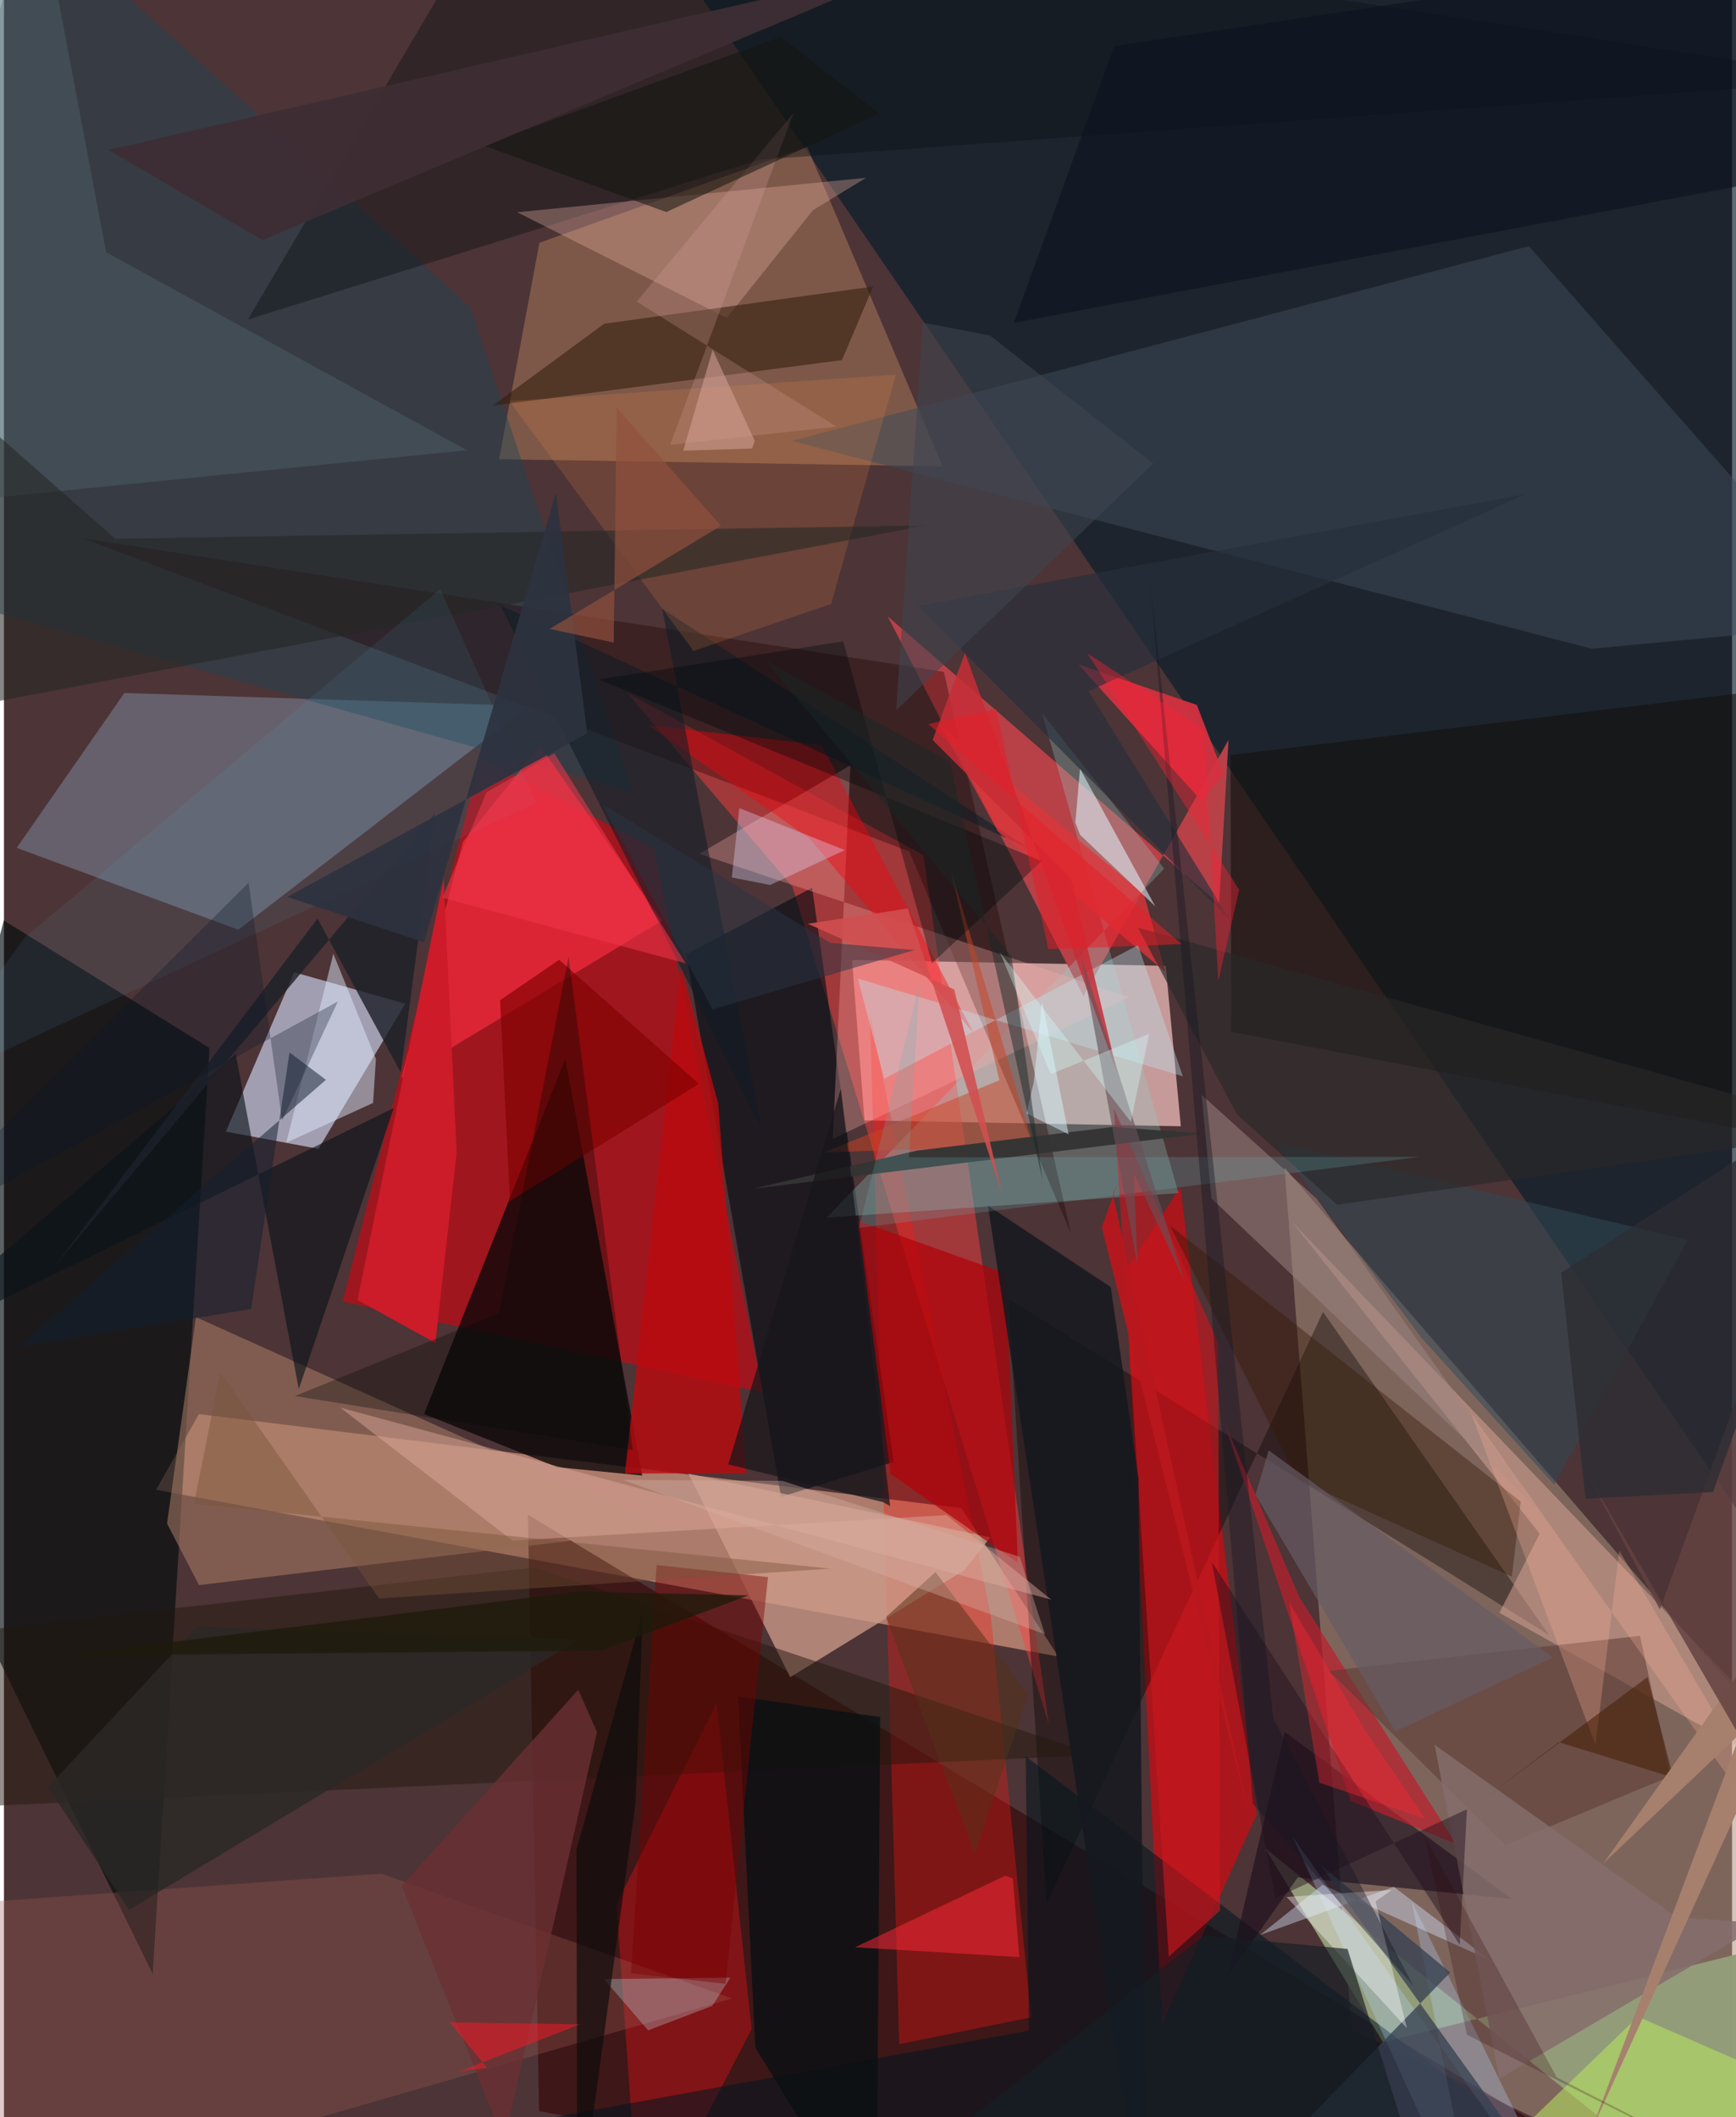 <svg xmlns="http://www.w3.org/2000/svg" width="228" height="278" viewBox="0 0 836 1024"><path fill="#4d3436" d="M0 0h836v1024H0z"/><path fill="#d6a9a8" fill-opacity=".871" d="M562.013 467.137l7.333 77.611-153.029-2.865-6.034-77.595z"/><path fill="#ab927f" fill-opacity=".529" d="M651.99 981.687l216 104.313 28.237-200.548-276.76-320.769z"/><path fill="#dd9f86" fill-opacity=".663" d="M73.591 720.562l436.527 80.656-46.986-71.792-368.813-45.47z"/><path fill="#cc0713" fill-opacity=".659" d="M314.487 410.292l52.625 263.13-203.258-43.916 66.578-262.67z"/><path fill="#061c28" fill-opacity=".651" d="M295.869-62L898 817.184l-57.416-378.977L898-62z"/><path fill="#d4dcf8" fill-opacity=".631" d="M194.16 485.455l-42.005 70.198-44.795-8.325 33.036-77.069z"/><path fill="#0d0809" fill-opacity=".8" d="M203.236 683.915l64.323 25.681 41.223 4.087-37.208-201.72z"/><path fill="#320001" fill-opacity=".561" d="M609.841 1086h229.651L253.476 732.64l5.417 288.42z"/><path fill="#e8020b" fill-opacity=".596" d="M606.036 877.536l-45.785 101.696-17.743-364.292 26.64-40.924z"/><path fill="#000a0e" fill-opacity=".639" d="M-62 680.847L-.083 445.193l99.528 61.703-27.49 447.867z"/><path fill="#ff3d3f" fill-opacity=".475" d="M444.786 413.659l60.685 420.293-124.022-405.024-79.84-93.749z"/><path fill="#b74248" fill-opacity=".992" d="M587.84 437.283l-160.323-139.19 94.674 183.65 70.224-123.828z"/><path fill="#f2af77" fill-opacity=".294" d="M259.042 117.422l129.52-46.377 65.505 154.519-214.528-3.474z"/><path fill="#757d8e" fill-opacity=".6" d="M6.157 410.08l52.098-74.906 195.592 6.288-140.444 108.236z"/><path fill="#030000" fill-opacity=".369" d="M485.845 628.167l18.499 292.599 133.773-286.267 109.3 156.278z"/><path fill="#949d79" fill-opacity=".98" d="M898 930.397l-230.852 57.34-57.051-93.812L848.907 1086z"/><path fill="#ff1811" fill-opacity=".329" d="M418.895 489.633l58.558 292.175 19.48 193.875-63.83 13.034z"/><path fill="#010912" fill-opacity=".596" d="M390.955 429.36l-60.896 32.198 45.88 262.39 54.462-16.862z"/><path fill="#1d4655" fill-opacity=".435" d="M-7.142-62L-62 279.895l366.195 103.04-78.682-234.454z"/><path fill="#fd2f42" fill-opacity=".635" d="M259.362 360.694l59.017 84.6-126.127 76.064 29.833-114.253z"/><path fill="#3b4b5a" fill-opacity=".514" d="M381.242 213.268l386.984 100.52L898 301.519 737.694 119.03z"/><path fill="#dc1214" fill-opacity=".427" d="M307.898 1084.67l53.816-103.219-17-157.619-48.438 97.166z"/><path fill="#cd9b8a" fill-opacity=".765" d="M331.12 712.756l146.032 30.794-12.505 15.89-84.291 51.786z"/><path fill="#92cdca" fill-opacity=".294" d="M502.125 344.751l66.076 232.321-170.268 11.87L561.3 420.126z"/><path fill="#b90b0f" fill-opacity=".808" d="M345.535 533.796l-17.922-66.633-27.227 245.517 58.728-.087z"/><path fill="#d7a295" fill-opacity=".529" d="M622.601 590.347l120.337 151.428-19.477 38.3L898 877.728z"/><path fill="#001720" fill-opacity=".553" d="M494.31 849.478L806 1086l-549.075-60.32 238.926-43.52z"/><path fill="#1b0e1c" fill-opacity=".624" d="M619.661 837.703L591.875 955.97l34.01-47.887 103.64 10.421z"/><path fill="#1e0000" fill-opacity=".349" d="M516.274 596.93L437.95 411.782 38.102 260.307l416.613 64.633z"/><path fill="#a97d65" fill-opacity=".557" d="M94.364 766.636L78.898 736.9l13.992-99.846L320.682 739.69z"/><path fill="#d43141" fill-opacity=".937" d="M579.193 387.217L519.835 321.4l57.232 19.552 12.998 33.622z"/><path fill="#c8161d" fill-opacity=".647" d="M563.499 946.337l24.838-22.331-.922-274.57-50.466-113.207z"/><path fill="#0e0d09" fill-opacity=".514" d="M898 557.183l-304.254-58.142-.329-133.815L898 328.232z"/><path fill="#090f15" fill-opacity=".4" d="M365.85 77.217L898 38.497 245.67-62 117.994 154.545z"/><path fill="#21170e" fill-opacity=".486" d="M-11.14 788.62l-38.226 86.79 577.525-26.597-271.576-90.763z"/><path fill="#9c5a54" fill-opacity=".314" d="M182.465 906.197l169.792 60.388L-62 1086l17.832-163.57z"/><path fill="#bb1f2c" fill-opacity=".71" d="M589.894 686.694l36.707 85.69 75.833 119.459-50.895-20.75z"/><path fill="#ffafab" fill-opacity=".306" d="M409.483 370.164l-73.151 42.816 207.967 69.333-143.358 68.565z"/><path fill="#b10108" fill-opacity=".694" d="M428.968 712.968l-15.717-122.526 71.29 25.426 5.976 139.955z"/><path fill="#e7b3a5" fill-opacity=".337" d="M248.272 102.657l101.402 51.108 41.764-52.165 25.622-15.595z"/><path fill="#341d0d" fill-opacity=".573" d="M420.513 138.574l-130.126 18-53.954 39.64 168.96-22.041z"/><path fill="#0b1113" fill-opacity=".808" d="M423.878 830.497L422.104 1086l-58.633-95.643-8.32-169.89z"/><path fill="#0b141b" fill-opacity=".627" d="M142.625 671.903l45.955-135.982L-62 658.601 112.102 509.78z"/><path fill="#5b3a32" fill-opacity=".541" d="M726.338 892.398l-85.415-84.264 150.527-16.937 14.86 67.835z"/><path fill="#b0d4ff" fill-opacity=".302" d="M623.34 888.232L713.857 1086l-32.864-166.442L762.78 1086z"/><path fill="#f9000b" fill-opacity=".4" d="M469.03 499.545l-79.196-93.862-78.08-54.973 83.862 9.721z"/><path fill="#0f1b26" fill-opacity=".561" d="M366.427 546.242L240.171 292.726l255.93 117.78-177.633-116.08z"/><path fill="#e2edff" fill-opacity=".478" d="M179.948 512.204l-1.367 21.233-41.98 19.216 22.74-91.37z"/><path fill="#cc1c2a" fill-opacity=".992" d="M212.71 425.045l-41.66 203.704 37.663 20.77 10.295-92.049z"/><path fill="#5a6e77" fill-opacity=".341" d="M49.432 121.99l174.512 95.78L-62 246.42 14.639-62z"/><path fill="#9b8481" fill-opacity=".533" d="M579.404 529.55l4.796 50.124 157.037 149.304L635.21 579.921z"/><path fill="#d5e7ff" fill-opacity=".412" d="M718.795 948.01l-46.447-35.447-64.701 23.343 30.27-24.308z"/><path fill="#1d2029" fill-opacity=".816" d="M24.883 611.89l126.815-167.63 40.235 74.431 16.494-125.023z"/><path fill="#364051" fill-opacity=".765" d="M769.238 1086L636.765 901.835l62.909 52.188L571.352 1086z"/><path fill="#fb8e40" fill-opacity=".173" d="M333.574 314.86l66.572-22.735 31.334-110.91-186.913 12.776z"/><path fill="#15181f" fill-opacity=".875" d="M535.434 622.542l13.415 92.36L552.393 1086l-76.345-502.885z"/><path fill="#2f4b59" fill-opacity=".514" d="M814.493 599.647l-64.541 118.434-63.981-70.75-71.113-94.984z"/><path fill="#dd363b" fill-opacity=".784" d="M452.685 350.442l98.853 82.152 10.35 37.568-81.215-68.284z"/><path fill="#ff2839" fill-opacity=".506" d="M411.79 941.823l79.435 4.759-3.127-37.977-3.72-1.416z"/><path fill="#e1ae9f" fill-opacity=".439" d="M245.976 745.123l209.96-12.332 50.777 40.936-344-92.898z"/><path fill="#e1f6ff" fill-opacity=".549" d="M518.318 397.916l2.299 5.883 36.358 34.572-36.415-66.604z"/><path fill="#252624" fill-opacity=".557" d="M53.827 260.577L-62 158.588v191.72l508.123-96.185z"/><path fill="#6b3032" fill-opacity=".784" d="M286.901 837.752l-44.94 198.246-49.504-123.824 85.381-94.924z"/><path fill="#341704" fill-opacity=".396" d="M733.793 726.298l-4.317 36.291-103.861-47.105-61.594-122.773z"/><path fill="#c84325" fill-opacity=".51" d="M457.942 420.437l40.027 133.474-101.037 3.443 84.608-34.886z"/><path fill="#333433" fill-opacity=".965" d="M579.938 548.275L362.03 574.994l79.825-18.526 94.815-11.41z"/><path fill="#c0e6f2" fill-opacity=".369" d="M425.816 521.749l122.78-64.603 21.733 63.444-157.231-47.286z"/><path fill="#b7e55f" fill-opacity=".553" d="M675.81 1086L898 1021.367l-49.877-20.778-57.66-25.184z"/><path fill="maroon" fill-opacity=".643" d="M244.813 580.949l-4.801-97.19 28.587-19.54 67.618 60.02z"/><path fill="#fffcff" fill-opacity=".38" d="M663.53 919.667l15.163 61.274-58.214-63.464 50.974-3.415z"/><path fill="#c1edf9" fill-opacity=".278" d="M290.263 957.22l61.188-.684-8.842 13.666-30.975 11.806z"/><path fill="#790000" fill-opacity=".431" d="M303.37 954.393l45.72 5.106 20.531-196.725-53.886-5.817z"/><path fill="#292928" fill-opacity=".655" d="M548.545 448.623L898 546.527 644.974 582.7l-48.548-43.806z"/><path fill="#0e0c0e" fill-opacity=".69" d="M277.388 1079.287l-.407-184.724 32.122-115.313-3.562 92.82z"/><path fill="#0d1420" fill-opacity=".639" d="M488.536 156.17l48.509-133.884L898-31.933v110.86z"/><path fill="#846e6b" fill-opacity=".851" d="M692.061 843.875l117.204 83.433 42.207 2.905-128.012 75.214z"/><path fill="#d9a59c" fill-opacity=".247" d="M322.274 215.126L381.93 54.699l-75.832 91.166 96.52 60.467z"/><path fill="#131f2e" fill-opacity=".522" d="M6.927 651.544l112.658-18.465 18.57-124.049 17.604 13.25z"/><path fill="#e0dcff" fill-opacity=".345" d="M370.677 428.03l-18.567-3.627 3.644-33.57 51.028 20.332z"/><path fill="#262f3b" fill-opacity=".647" d="M593.054 444.878l-151.072-151.83 294.145-54.024-211.5 95.231z"/><path fill="#1f101b" fill-opacity=".451" d="M615.02 918.102l92.73-43.012-3.49 65.538-119.954-185.2z"/><path fill="#c62d36" fill-opacity=".851" d="M516.163 424.889l-66.898-66.998 15.664-42.133 73.84 203.73z"/><path fill="#56bff0" fill-opacity=".086" d="M-44.301 528.92L9.94 453.573l201.112-168.66 46.347 103.41z"/><path fill="#fbb197" fill-opacity=".282" d="M710.07 684.1l59.868 159.868 11.532-94.002L898 949.463z"/><path fill="#131510" fill-opacity=".541" d="M375.767 17.8L231.592 70.234l88.83 32.326 102.88-47.668z"/><path fill="#00090b" fill-opacity=".373" d="M287.61 328.605l118.405-18.393 42.964 155.664 53.089-49.398z"/><path fill="#3e2e34" fill-opacity=".945" d="M512.756-46.947L388.136-5.164 50.53 72.52l74.502 43.6z"/><path fill="#55321a" fill-opacity=".51" d="M495.473 819.437l-25.857 77.171-42.88-114.542 23.898-21.695z"/><path fill="#d5b0a6" fill-opacity=".369" d="M503.626 790.445L299.515 715.76l77.092.485 114.802 36.722z"/><path fill="#2a2827" fill-opacity=".812" d="M278.17 792.93L60.513 923.673l-39.223-59.29 72.308-77.518z"/><path fill="#151e25" fill-opacity=".651" d="M676.258 1026.755l-26.28-84.118-69.468-6.48L389.127 1086z"/><path fill="#451c02" fill-opacity=".549" d="M795.114 811.131l-78.453 58.346 35.518-26.859 55.376 17.13z"/><path fill="#a6806d" fill-opacity=".992" d="M864.076 774.497l-96.48 256.74 100.01-219-93.854 89.03z"/><path fill="#68adb4" fill-opacity=".231" d="M437.853 559.77l247.287-.267-271.54 34.4 29.424-118.865z"/><path fill="#151823" fill-opacity=".408" d="M614.073 831.013l67.736 129.461-77.632-88.094-49.552-589.969z"/><path fill="#daf6ff" fill-opacity=".478" d="M494.715 538.575l3.474-15.202 4.065-38.922 12.807 64.203z"/><path fill="#d14e50" fill-opacity=".882" d="M459.765 478.597l23.074 98.688-45.587-137.864-48.395 7.365z"/><path fill="#fe2533" fill-opacity=".38" d="M658.669 837.346l28.847 42.301-51.13-17.41-14.702-87.34z"/><path fill="#fa2236" fill-opacity=".404" d="M587.478 474.453l-7.042-121.566-56.397-36.976 73.514 114.387z"/><path fill="#775238" fill-opacity=".416" d="M104.647 663.808l76.837 109.315 218.457-14.43-308.029-31.405z"/><path fill="#634241" fill-opacity=".851" d="M845.593 850.055l-82.61-142.358 38.09 70.741L898 512.315z"/><path fill="#080a07" fill-opacity=".329" d="M140.738 675.218l163.444 26.096-31.039-238.565-33.659 172.448z"/><path fill="#2d323f" fill-opacity=".918" d="M203.242 455.737l63.747-217.25 15.21 116.17-145.175 79.156z"/><path fill="#404551" fill-opacity=".553" d="M444.533 156.063l32.5 6.19 78.934 61.984-124.371 119.346z"/><path fill="#665058" fill-opacity=".627" d="M571.241 619.978L520.91 461.692l27.538 150.714-1.89-44.96z"/><path fill="#34060f" fill-opacity=".247" d="M898 1079.83l-190.248-95.691-20.432-95.96 63.896 116.588z"/><path fill="#f1374b" fill-opacity=".541" d="M329.838 465.972l-63.594-101.594-32.797 18.831-21.292 50.945z"/><path fill="#2d2d33" fill-opacity=".792" d="M898 522.69l-71.227 198.927-61.665 3.265-11.723-109.333z"/><path fill="#18161b" fill-opacity=".733" d="M428.71 728.428L404.83 526.64l-54.441 181.64 74.896 18.265z"/><path fill="#0b1829" fill-opacity=".31" d="M161.561 484.349l-26.997 57.625-16.19-115.077L-62 606.592z"/><path fill="#f81925" fill-opacity=".514" d="M215.561 978.122l63.12.987-58.636 22.824 13.658-1.875z"/><path fill="#655c64" fill-opacity=".682" d="M611.839 701.494l-6.386 21.451 67.557 114.532 76.36-35.812z"/><path fill="#d6a397" fill-opacity=".541" d="M361.871 216.927l1.352-3.641-20.395-44.15-14.221 48.846z"/><path fill="#91503d" fill-opacity=".675" d="M346.86 254.34l-50.446-57.211-1.44 113.653-31.005-6.592z"/><path fill="#172728" fill-opacity=".486" d="M457.664 368.53l44.85 202.724-15.122-108.778-118.633-142.604z"/><path fill="#b7171e" fill-opacity=".953" d="M536.501 577.919l2.644-6.686-8.032 22.378 71.766 286.978z"/><path fill="#e81e28" fill-opacity=".518" d="M505.215 459.113L480.097 342.88l-32.903 7.348 122.524 106.415z"/><path fill="#1d1a0a" fill-opacity=".745" d="M278.13 769.77l81.975 1.858-71.255 26.686-260.15 2.397z"/><path fill="#293643" fill-opacity=".498" d="M289.403 388.918l110.369 67.12 40.608 3.486-97.585 28.642z"/><path fill="#d3ffff" fill-opacity=".345" d="M506.445 519.539l-24.634-58.9 63.367 82.007 8.82-42.617z"/></svg>